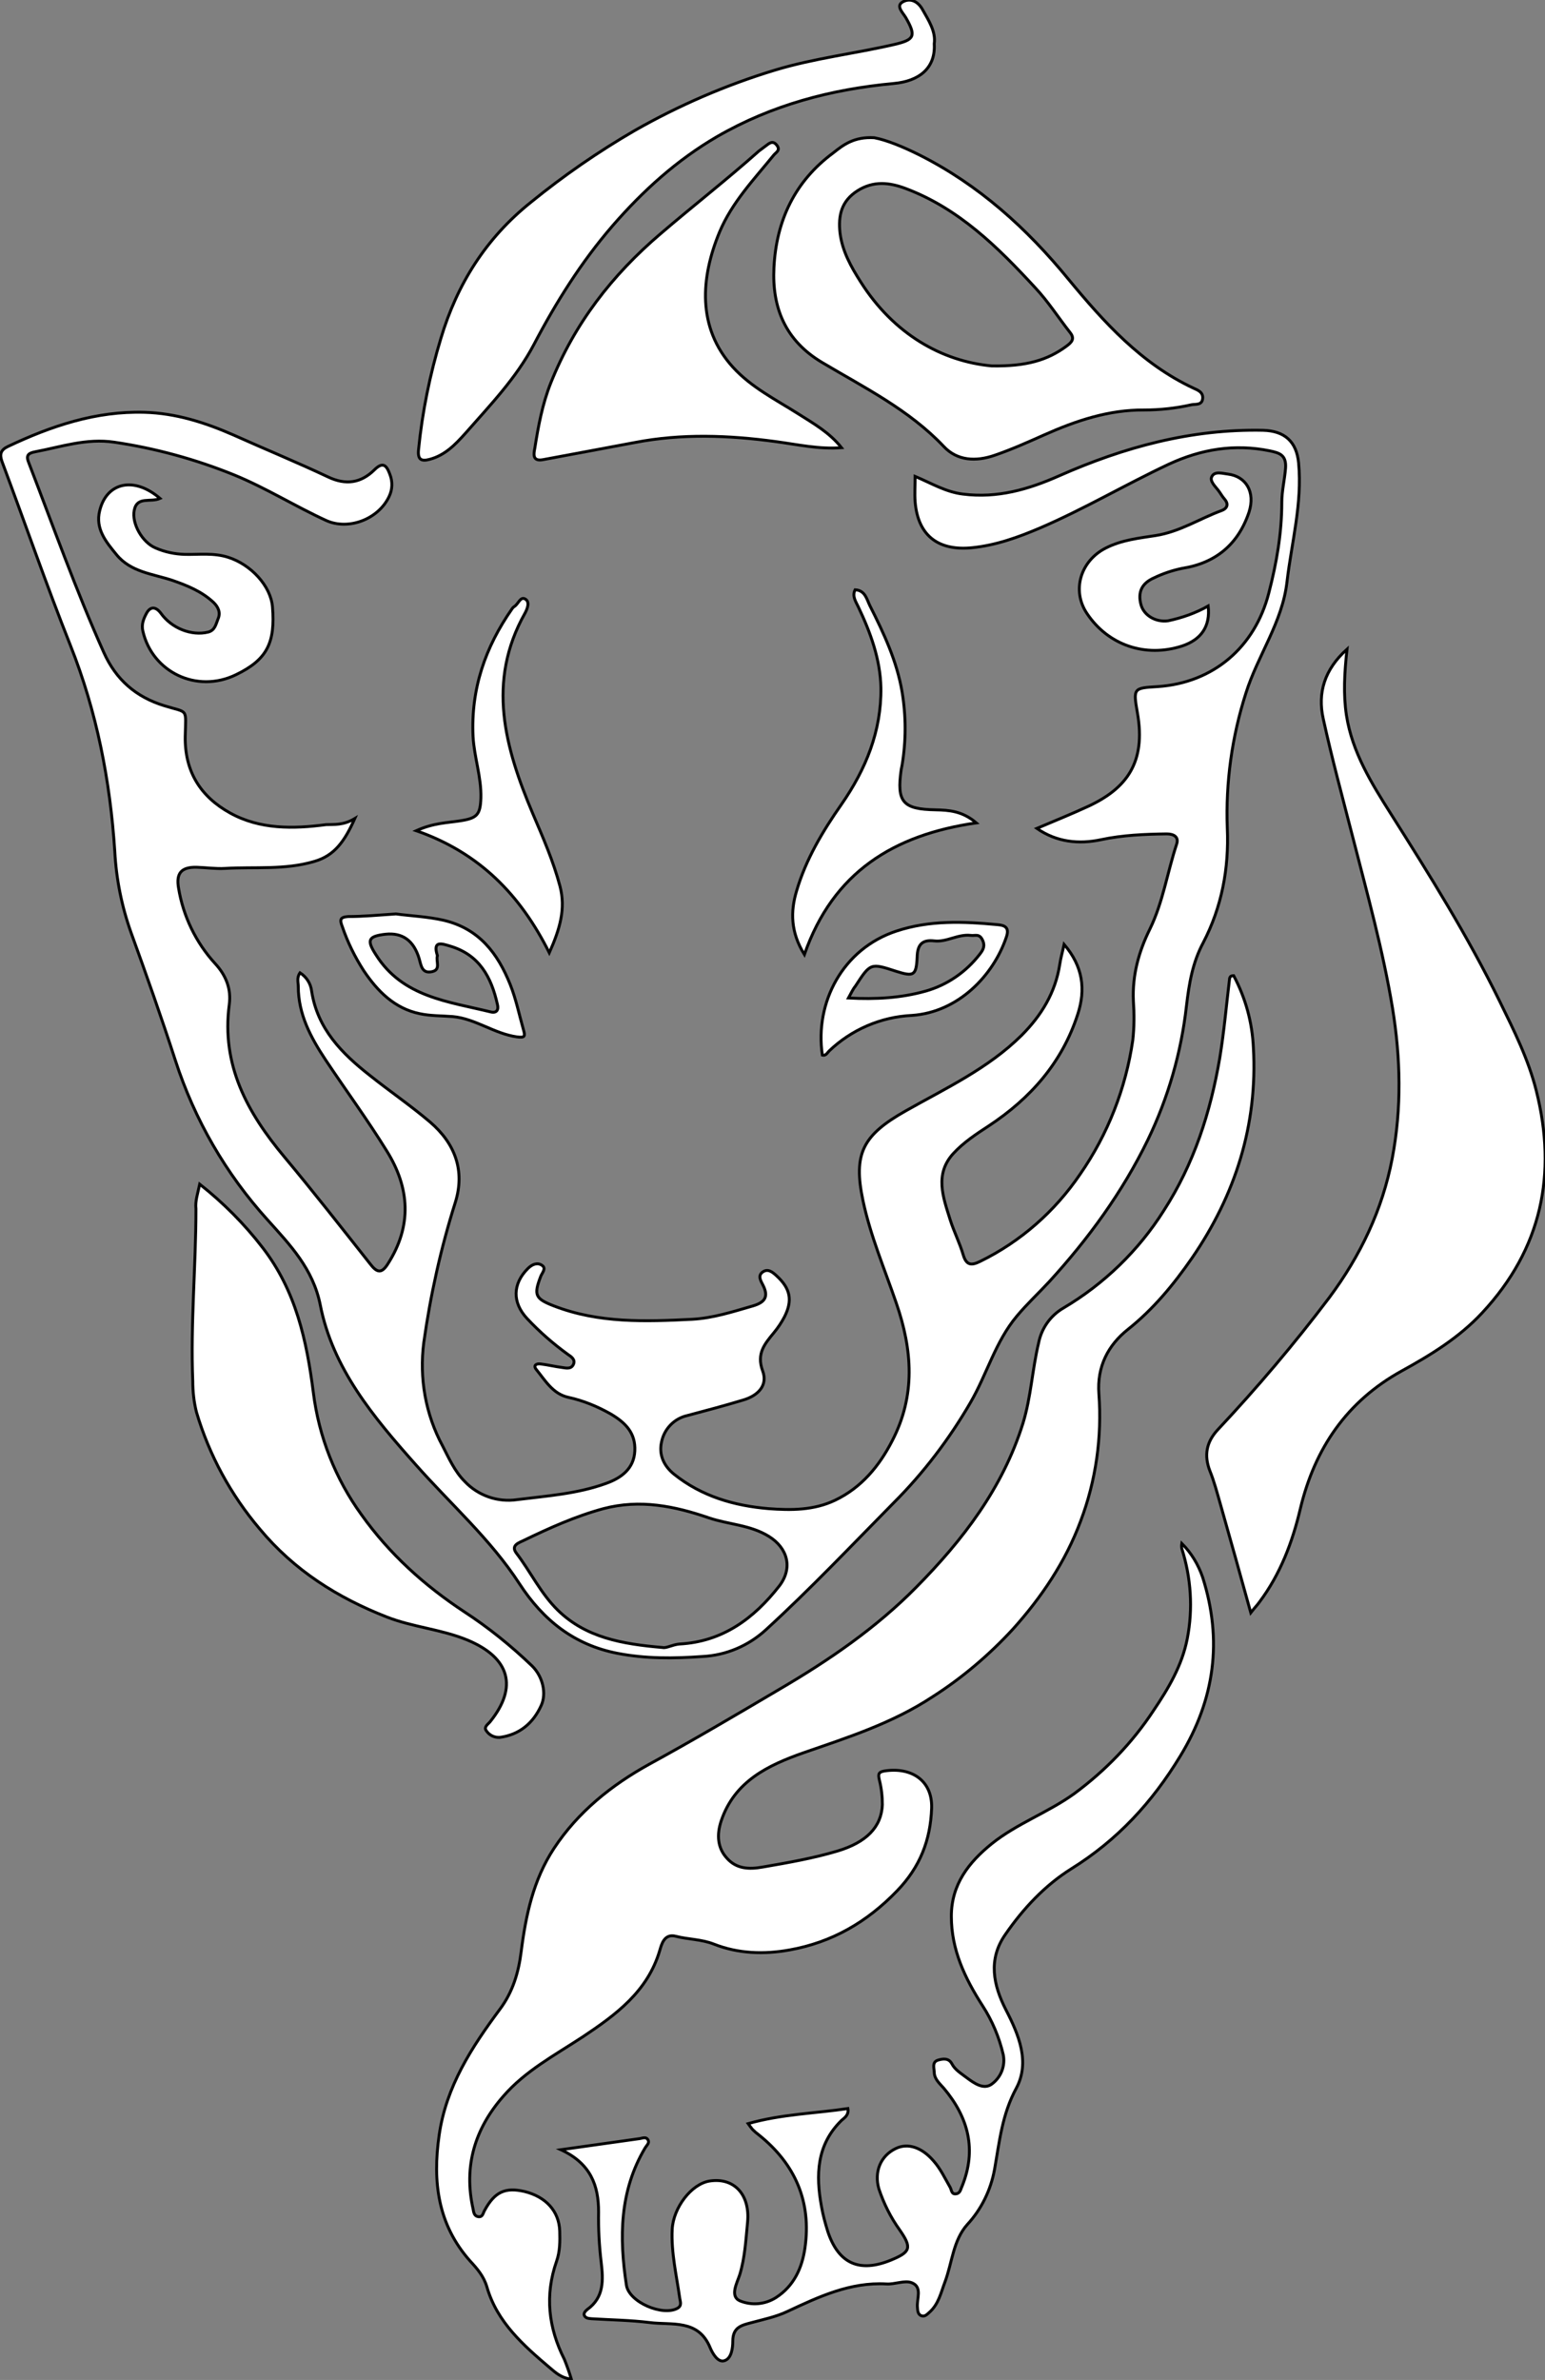 <?xml version="1.0" encoding="utf-8"?>
<!-- Generator: Adobe Illustrator 24.1.0, SVG Export Plug-In . SVG Version: 6.00 Build 0)  -->
<svg version="1.1" id="图层_1" xmlns="http://www.w3.org/2000/svg" xmlns:xlink="http://www.w3.org/1999/xlink" x="0px" y="0px"
	 viewBox="0 0 533 820.8" style="enable-background:new 0 0 533 820.8;" xml:space="preserve">
<rect x="0" y="0" width="533" height="820.8" fill="#808080" stroke="none"/>
<style type="text/css">
	.st0{fill:#FFFFFF;stroke:#000000;stroke-miterlimit:10;}
</style>
<g>
	<path id="XDAA6B7M2Gra4OT11" class="st0" d="M122.4,282.3c-3.4,7.6-6.9,12.8-14,14.8c-10.1,3-20.5,1.8-30.7,2.4
		c-3.3,0.2-6.6-0.3-9.9-0.4c-5.3-0.1-7.1,2.1-6.2,7.2c1.6,9.7,6,18.8,12.6,26c3.8,4.1,5.6,8.8,4.9,14.1c-2.8,20.9,6.2,37.3,19,52.6
		c10.1,12.1,19.8,24.5,29.6,36.9c2.3,3,3.9,3.5,6.1,0c8.4-13.1,7.6-26.2-0.4-39c-6.6-10.7-14.1-20.9-21.1-31.4
		c-5.1-7.7-9.4-15.7-9.4-25.3c0-1.4-0.6-3,0.6-4.7c2.2,1.4,3.7,3.7,4,6.3c2,13,10.4,21.5,20.1,29.1c6.9,5.5,14.1,10.4,20.8,16.1
		c8.5,7.3,12.1,16.6,8.7,27.6c-5,15.8-8.6,32-10.9,48.4c-1.6,12.3,0.6,24.8,6.5,35.7c2.2,4.3,4.2,8.8,7.6,12.2
		c4.6,4.9,11.4,7.3,18.1,6.3c10.4-1.3,20.8-2,30.7-5.6c5.3-1.9,9.6-5.1,9.9-11.2s-3.1-9.7-8.4-12.8c-4.6-2.6-9.5-4.6-14.6-5.7
		c-5.3-1.2-7.9-5.8-11-9.6c-1.2-1.5,0.2-2.1,1.5-1.9c2.5,0.3,4.9,0.9,7.3,1.2c1.4,0.2,3.2,0.7,4-1s-0.7-2.7-1.9-3.5
		c-5.1-3.7-9.8-7.8-14.1-12.4c-5.1-5.5-5-11.9,0.3-17.2c1.5-1.5,3.3-2.2,4.9-1.1s-0.1,2.7-0.5,3.9c-2.4,6.3-1.9,7.6,4.6,10.1
		c15.5,6,31.6,5.4,47.7,4.6c7.2-0.4,14-2.6,20.9-4.6c4.1-1.2,5.6-3.1,3.5-7.2c-0.7-1.4-1.9-3.2-0.1-4.5c1.8-1.3,3.4,0,4.8,1.3
		c4.8,4.4,5.6,8.5,2.7,14.2c-1,1.9-2.2,3.7-3.6,5.4c-3.2,3.9-6.1,7.2-3.9,13.2c1.8,4.8-1.3,8.5-6.9,10.1c-6.3,1.9-12.7,3.6-19.1,5.3
		c-4.5,1-8,4.6-8.9,9.2c-0.9,4.1,0.6,8,4.3,11c9.6,7.7,20.8,10.9,32.6,11.9c7.8,0.6,15.7,0.6,23-2.9c9-4.3,15.2-11.7,19.7-20.5
		c8.1-15.6,7-31.3,1.4-47.5c-4-11.7-8.9-23.1-11.5-35.4c-3.4-16.1-0.1-22.5,14.8-30.9c13.8-7.8,28.4-14.6,39.9-26
		c6.9-6.9,11.7-14.8,13.2-24.5c0.3-2.1,0.9-4.1,1.5-6.9c6.5,7.6,7.5,15.5,4.7,24.1c-5.4,16.7-16.3,29-30.7,38.5
		c-4.3,2.8-8.7,5.7-12.2,9.5c-6.6,7.2-3.5,15.2-1.1,22.9c1.3,4.1,3.3,8,4.5,12.1c1.1,3.7,2.9,3.7,5.9,2.2
		c13.9-6.8,25.7-17.2,34.4-30c9.6-13.8,15.8-29.7,18.2-46.3c0.5-4.5,0.5-9,0.2-13.5c-0.4-8.8,1.8-16.9,5.7-24.8
		c4.5-9.2,6-19.5,9.2-29.2c0.9-2.6-1-3.6-3.4-3.6c-7.6,0.1-15.2,0.4-22.7,2s-15.2,0.9-22.1-3.9c6.1-2.6,12.1-5,17.9-7.7
		c13-6.1,19.8-15,16.8-32.1c-1.5-8.6-1.4-8.6,7-9.1c19.2-1.3,33.5-13.6,38.3-32.2c2.7-10.4,4.5-20.7,4.5-31.4c0-3.9,1-7.8,1.3-11.8
		c0.3-4.5-2.1-5.2-5.4-5.9c-12.2-2.5-23.7-0.6-34.9,4.6c-14.9,7-29.1,15.4-44.2,21.9c-7.7,3.3-15.5,6.1-23.7,6.9
		c-11,1.1-18.6-3.6-19.6-15.9c-0.2-2.7,0-5.5,0-8.7c5.7,2.4,10.6,5.4,16.5,6.1c11.9,1.5,22.6-1.6,33.2-6.3
		c22.4-9.9,45.5-16.2,70.3-15.7c7.5,0.2,11.6,3.9,12.3,11.3c1.3,13.9-2.4,27.3-4,40.9c-1.6,14.1-10.1,25.4-14.2,38.5
		c-4.8,15-7,30.8-6.4,46.6c0.6,13.8-1.9,27.1-8.3,39.4c-3.7,6.9-4.9,14.2-5.8,21.9c-1.8,16-6.3,31.6-13.3,46.1
		c-8.8,18.1-20.5,34.1-34,48.9c-3.7,4-7.7,7.7-11.2,11.9c-7.4,8.8-10.3,20-16,29.8c-7.3,12.6-16.2,24.3-26.5,34.6
		c-14.6,14.8-28.8,29.8-44.1,43.8c-6,5.5-13.7,8.8-21.9,9.2c-9.8,0.7-19.6,0.8-29.3-1.1c-14.9-2.9-25.6-11.4-33.8-24
		c-10-15.4-23.8-27.5-35.9-41.2c-14.4-16.2-28.5-33-32.8-54.9c-2.5-12.6-10.5-20.8-18.2-29.4c-14.4-15.9-25.2-34.6-31.8-55
		c-4.8-14.8-10-29.5-15.3-44.1c-3.2-9-5.1-18.4-5.6-28c-1.6-24.4-6.2-48.1-15.3-71c-8.3-20.9-15.7-42.3-23.6-63.4
		c-0.9-2.5-0.5-4,2-5.2c15-7.1,30.4-12.3,47.2-11.8c10.7,0.3,20.8,3.5,30.6,7.8c10.9,4.9,21.9,9.4,32.7,14.5
		c6.1,2.9,11.3,2.1,15.9-2.4c3.1-3.1,4.3-1.5,5.4,1.5c1,2.5,0.9,5.3-0.3,7.7c-3.7,7.8-14,11.7-21.7,8.2
		c-10.7-4.9-20.7-11.2-31.7-15.7c-13.3-5.4-27.2-9.2-41.4-11.3c-9.7-1.4-18.2,1.6-27.2,3.3c-2.7,0.5-3.3,1.4-2.2,4
		c8.4,21.8,16.2,43.8,25.8,65.2c4.2,9.4,11.1,15.4,20.9,18.4c8.4,2.6,7.4,0.6,7.2,10.6c-0.2,12,5.2,20.7,15.5,26.4s21.8,5.5,33.1,4
		C115.2,284.3,118.4,284.7,122.4,282.3z M228.6,568.2c1.3,0.3,3.4-1,5.8-1.2c14.9-0.8,25.7-8.8,34.5-20.1c4.7-6.2,2.8-13-3.6-17
		c-6.4-4-13.9-4.1-20.7-6.4c-11.9-4.1-23.8-6.5-36.4-3.2c-9.6,2.6-18.7,6.7-27.6,11c-1.4,0.7-4.5,1.6-2.5,4.3
		c4.9,6.4,8.4,13.9,14.3,19.7C202.1,564.8,214.6,567,228.6,568.2z"/>
	<path id="XFFCC33M2Gra4Co2_1_" class="st0" d="M425.6,336.5c4.1,7.7,6.4,16.1,6.8,24.8c1.5,26.6-6.2,50.8-21.2,72.6
		c-6.3,9.1-13.3,17.6-22.1,24.6c-6.8,5.4-10.7,12.8-10,22.2c1.1,14.9-1,29.9-6.3,43.9c-5.2,14-13.5,26.3-23.4,37.3
		c-8.2,8.9-17.5,16.8-27.7,23.3c-13.8,9.1-29.2,14-44.5,19.3c-12.2,4.3-23.8,9.8-28.4,23.5c-1.6,4.8-1.3,9.4,2.1,13
		c3.2,3.5,7.4,3.8,12.3,2.9c8.7-1.5,17.3-3,25.7-5.5c10-3,15.2-8.3,15.5-16c0-2.8-0.3-5.6-1-8.4c-0.4-1.8-0.6-2.8,1.6-3.2
		c9.5-1.5,16.7,3.3,16.4,12.8c-0.4,11.1-4,20.3-11.9,28.5c-10.4,10.8-22.5,17.8-37.1,20.4c-8.8,1.6-17.7,1.3-26.1-2
		c-4.3-1.7-8.8-1.6-13.1-2.7c-4.1-1.1-5,2.9-5.6,4.9c-4.2,14.2-15.2,22.2-26.6,29.8c-9.6,6.3-19.8,11.7-27.4,20.5
		c-9.8,11.2-13.7,24.1-10.4,38.8c0.2,1.2,0.4,2.5,1.8,2.7c1.6,0.2,1.6-1.2,2.2-2.2c3.5-6.4,7.1-8,13.7-6.5c7.4,1.8,12,6.8,12.2,13.7
		c0.1,3.5,0.1,7-1.1,10.4c-4.1,11.7-2.8,22.9,2.7,33.8c0.9,2.2,1.7,4.5,2.4,6.8c-3.4-0.3-5.5-2.3-7.3-3.8
		c-9.2-7.8-18.3-15.8-21.8-27.9c-1.1-3.8-3.4-6.4-5.8-9c-11.2-12.6-13-27.4-10.7-43.4c2.4-16.8,11.2-30.3,21-43.5
		c4.4-5.9,6.4-12.6,7.3-19.8c1.6-12.6,4.2-24.8,11.3-35.6c8.3-12.6,19.8-21.8,32.8-29c15.2-8.3,30.1-17.1,45-25.9
		c17.1-10,33.4-21.2,47.2-35.2c16-16.2,29.8-34.1,36.8-56.5c2.8-9.1,3.2-18.5,5.4-27.7c1-5.1,4.1-9.5,8.6-12.1
		c14-8.3,25.9-19.8,34.6-33.6c10.4-16.1,16.1-33.9,19.3-52.6c1.5-9.1,2.3-18.4,3.4-27.5C424.4,337.1,424.3,336.5,425.6,336.5z"/>
	<path id="XF9D886M2Gra4OT15_3_" class="st0" d="M431.5,556.2c-3.6-13-7-25.2-10.5-37.5c-1.1-3.8-2.1-7.7-3.6-11.4
		c-2.1-5.4-1.2-10,2.7-14.2c13.6-14.5,26.5-29.7,38.5-45.6c10.7-14.4,18.3-30.2,21.7-48c3.3-17.4,2.9-34.5,0.1-51.8
		c-3.3-20-8.7-39.4-13.7-58.9c-3.5-13.6-7.2-27.2-10.2-40.9c-2-8.9,0.4-17,8.2-24c-0.9,8.2-1.3,15.6-0.2,22.8
		c2,12.8,8.7,23.5,15.4,34.1c13.3,21,26.5,42.1,37.5,64.6c4.9,10,9.9,20,12.6,30.8c7.2,28.7,1.9,54.5-18.7,76.6
		c-7.9,8.5-17.7,14.5-27.7,20c-19,10.5-30,26.7-35,47.5c-2.7,11.5-6.9,22.6-14.1,32.2C433.8,553.5,432.9,554.4,431.5,556.2z"/>
	<path id="XFFCC33M2Gra4Co2" class="st0" d="M193.5,741.4c10-1.4,18.5-2.6,27-3.8c1-0.1,2.4-0.9,3.1,0.5c0.5,1-0.5,1.8-1,2.6
		c-8.9,14.9-9,31-6.5,47.4c0.9,5.9,12.5,10.8,17.6,8c1.6-0.9,1-2.2,0.8-3.5c-1.1-7.9-3-15.7-2.6-23.8c0.4-7.4,6.6-15.6,12.9-16.6
		c8.4-1.3,14,4.6,13.1,14.2c-0.6,6.1-0.9,12.2-2.7,18.1c-0.9,2.8-3.5,7.4,0,9c4.1,1.7,8.7,1.3,12.5-1.1c6.2-4,9-10.2,10-17.1
		c2.3-16-3.4-29-15.9-39c-0.8-0.6-1.5-1.2-2.2-1.9c-0.5-0.6-1-1.3-1.5-2c11.6-3.3,23.1-3.5,34.4-5.2c0.4,2.3-1.2,3.2-2.2,4.1
		c-8.6,8.4-8.9,18.8-6.9,29.7c0.5,2.9,1.3,5.8,2.2,8.7c3.7,11,10.9,14.2,21.7,9.8c6.8-2.8,7.4-4.2,3.1-10.4
		c-3.1-4.3-5.5-9.1-7.2-14.2c-1.7-5.9,0.6-11.4,5.8-13.9c4.3-2.1,9.1-0.3,13,4.2c2.5,2.8,4,6.1,5.8,9.2c0.5,0.9,0.4,2.5,2.1,2.2
		c1.4-0.2,1.5-1.6,2-2.6c5.1-12.6,2.2-23.7-6.3-33.8c-1.4-1.6-3.2-3.1-3.3-5.4c0-1.5-0.9-3.6,1.3-4.3c1.7-0.5,3.7-0.8,4.8,1.3
		s3.2,3.3,5,4.7c2.7,2,5.9,4.3,8.7,2.3c3.2-2.3,4.8-6.3,4-10.2c-1.4-6-3.8-11.7-7.1-16.8c-6.1-9.5-10.8-19.3-10.8-30.9
		c0-11,6-18.6,13.9-25c8.7-7,19.5-10.8,28.5-17.3c10.7-7.9,20-17.5,27.3-28.6c5.2-7.7,9.9-15.6,11.7-24.9c2-10.3,1.3-21-1.9-31
		c-0.1-0.6-0.1-1.2,0-1.8c3.3,3.3,5.7,7.3,7.2,11.7c6.9,21.7,4.2,42-7.7,61.6c-9.7,16-21.7,29-37.6,38.9
		c-9.1,5.7-16.6,13.7-22.8,22.7c-6,8.6-4.1,17.5,0.2,25.9c4.5,8.7,8.4,18.1,3.6,27.1c-4.9,9-5.8,18.4-7.5,28
		c-1.3,7.1-4.5,13.7-9.4,19c-4.9,5.5-5.2,13.1-7.7,19.8c-1.4,3.7-2.2,7.7-5.4,10.5c-0.8,0.7-1.5,1.5-2.6,1.2
		c-1.4-0.4-1.4-1.8-1.5-2.9c-0.3-3,1.8-7-1.9-8.5c-2.5-1-5.9,0.6-8.8,0.4c-12.5-0.7-23.3,4.4-34.2,9.5c-3.8,1.8-8.1,2.7-12.2,3.8
		c-3.4,0.9-6.6,1.5-6.6,6.4c0,2.3-0.4,6.1-3,6.8c-2.2,0.6-4-2.6-4.8-4.5c-4.1-10-13.2-7.7-20.9-8.7c-6.6-0.8-13.2-0.9-19.9-1.3
		c-1-0.1-2.1-0.1-2.6-1.1c-0.4-0.8,0.4-1.6,1-2.1c5.9-4.2,5.5-10.3,4.8-16.3c-0.7-5.8-1-11.6-0.9-17.4
		C206.5,753.9,203.9,746.2,193.5,741.4z"/>
	<path id="XF9D886M2Gra4OT15_2_" class="st0" d="M301.6,47.5c4.3,0.8,10.1,3.2,15.7,6c20.4,10.3,36.9,25.2,51.3,42.8
		c12.3,14.9,25.2,29.2,43.2,37.6c1.3,0.6,3.3,1.3,3.1,3.5c-0.2,2.5-2.6,1.9-3.9,2.2c-5.3,1.2-10.8,1.8-16.3,1.8
		c-12.2-0.1-23.5,3.7-34.5,8.6c-5.6,2.5-11.2,5-17,7c-6.6,2.3-13,1.9-17.6-3c-12-12.7-27.4-20.3-42-29
		c-12.6-7.5-17.3-18.8-16.6-32.7c0.8-16.2,7.2-29.8,20.5-39.6C291,49.9,294.7,47.1,301.6,47.5z M342.1,126.2c12,0.2,19.3-2,25.8-6.8
		c1.9-1.4,3-2.6,1.2-4.8c-4-5.1-7.5-10.6-11.9-15.3c-12.9-14-26.4-27.4-44.8-34.3c-5.6-2.1-11.1-2.7-16.6,0.8s-6.7,8.5-6,14.6
		c0.8,6.3,3.8,11.6,7.1,16.8C308.3,115.2,324.9,124.6,342.1,126.2z"/>
	<path id="XF9D886M2Gra4OT15_1_" class="st0" d="M68.9,408.4c8.1,6.4,15.4,13.7,21.7,21.9c11.5,14.9,15.2,32,17.5,50
		c1.9,15.2,7.6,29.7,16.6,42.1c9.7,13.6,21.7,24.4,35.5,33.5c8.3,5.4,16.1,11.7,23.3,18.6c3.8,3.7,5.1,9.6,3.2,13.7
		c-2.8,6.2-7.6,10.1-14.3,11c-1.9,0.1-3.7-0.8-4.7-2.4c-0.8-1.2,0.6-2.1,1.3-2.9c9.8-12.1,6.9-22.2-7.8-28.3
		c-9-3.7-18.7-4.4-27.7-7.9c-17.1-6.7-32-16.1-43.9-30.4c-10-11.8-17.4-25.4-21.8-40.2c-0.9-3.5-1.3-7.2-1.3-10.8
		c-0.8-19.8,1.1-39.6,1.1-59.4C67.3,414.2,68.2,411.7,68.9,408.4z"/>
	<path id="XFFCC33M1Gra1Co2" class="st0" d="M322.3,15.1c0.5,8.3-5.1,12.9-14,13.7c-21.6,2-42,7.4-60.9,18.3
		c-13.9,8.1-25.6,18.7-36.1,30.8c-10.8,12.5-19.5,26.4-27.1,40.9c-6.1,11.6-15.1,20.9-23.7,30.7c-3.5,3.9-7,7.5-12.2,8.9
		c-2.9,0.8-4.3,0.2-3.9-3.4c1.3-13,3.9-25.8,7.7-38.3c5.6-18.7,15.5-34.5,31-46.9c11.3-9.2,23.3-17.5,35.9-24.8
		c15.3-8.7,31.5-15.7,48.3-20.8c13.5-4.1,27.6-5.7,41.4-8.9c6.8-1.6,7.4-2.9,3.8-9.2c-1-1.7-3.4-3.9-1.3-5.3c2.5-1.6,5.3-0.6,7,2.4
		C320.4,7.1,322.9,10.9,322.3,15.1z"/>
	<path id="XF9D886M2Gra4OT15" class="st0" d="M290.3,154.4c-7.8,0.6-15.2-1.1-22.7-2.1c-16.2-2.2-32.4-2.8-48.5,0.3
		c-10.5,2-21,3.9-31.6,5.9c-3.9,0.8-3.4-1.9-3-3.9c1.2-7.6,2.6-15.2,5.5-22.5c8.2-20.5,21.1-37.2,37.9-51.5
		c11.2-9.6,22.9-18.7,33.9-28.5c0.8-0.6,1.6-1.2,2.4-1.8c1.2-0.9,2.4-2,3.8-0.2c1.3,1.7-0.2,2.4-1,3.3c-6.9,8.5-14.5,16.4-18.8,26.7
		c-6.4,15.5-7.9,32.8,4.7,46.6c6.3,6.9,14.7,11.1,22.6,16.1C280.7,146.1,286.2,149.2,290.3,154.4z"/>
	<path id="X0014AAM2Gra4OT24_1_" class="st0" d="M143.6,286.5c6-2.7,10.6-2.7,15.1-3.4c5.9-0.9,7-2.1,7.2-7.9
		c0.2-7.2-2.3-14-2.7-21.1c-0.8-16.5,4.2-30.9,13.5-44.2c0.2-0.3,0.4-0.5,0.7-0.7c1.4-0.8,2.1-3.6,3.8-2.6s0.7,3.4-0.1,4.9
		c-13.3,23.6-6.9,46.4,2.7,69.1c3.5,8.2,7.1,16.4,9.4,25.1c2,7.7,0,14.6-3.7,22.9C179.5,308.6,165.4,294.1,143.6,286.5z"/>
	<path id="X0014AAM2Gra4OT24" class="st0" d="M295,203.4c3.5,0.2,4,3.3,5.1,5.5c4.8,9.5,9.3,19.1,11.1,29.7c1.4,8.4,1.4,16.9,0,25.3
		c-0.1,0.5-0.2,1-0.3,1.5c-1.6,11.2,0.5,13.7,11.9,13.9c4.6,0.1,9.2,0.4,14,4.5c-28.5,4.1-49.4,17-59.3,45.4
		c-4.8-7.7-4.8-14.9-2.7-21.9c3.2-10.9,9-20.6,15.5-29.9c8.4-12.1,13.8-25.3,13.6-40.2c-0.2-9.8-3.6-19.1-7.8-27.9
		C295.2,207.4,293.9,205.6,295,203.4z"/>
	<path id="XFF9900M1Gra5Co3_1_" class="st0" d="M55.2,171.9c-3.3,1.5-7.9-0.9-8.9,4.1c-0.9,4.6,2.8,11.1,7.4,13
		c3.2,1.4,6.6,2.1,10.1,2.2c5,0.1,9.9-0.6,14.9,1c7.9,2.5,14.7,9.9,15.3,17.1c1,12.3-1.8,18.2-12.6,23.4c-13.6,6.6-28.9-1-32.1-15
		c-0.6-2.4,0.3-4.4,1.2-6.1c1.3-2.5,3.2-2.5,5-0.1c3.7,5.2,10.6,7.9,16.3,6.5c2.4-0.6,2.7-2.8,3.4-4.5c1-2.2,0.1-4.2-1.6-5.8
		c-4.1-3.8-9.1-5.8-14.3-7.6c-6.7-2.2-14.2-2.8-19.1-8.8c-3.6-4.4-7.4-8.9-5.8-15.2C36.8,166.3,46.3,164.2,55.2,171.9z"/>
	<path id="XFF9900M1Gra5Co3" class="st0" d="M416.8,209c0.8,7-2.4,11.6-9,13.8c-12.7,4.1-25.5-0.3-32.8-11.2
		c-5.4-8-2.2-18.2,6.5-22.6c5.5-2.8,11.5-3.4,17.2-4.3c8.3-1.3,15.1-5.8,22.7-8.6c1.7-0.6,2.7-2,1.1-3.9c-0.9-1-1.5-2.2-2.3-3.2
		c-1.1-1.4-3-3.2-2.1-4.7c1-1.9,3.7-1,5.5-0.8c6.3,0.8,9.5,6.2,7.3,13.1c-3.7,11.1-11.5,17.6-23,19.4c-3.4,0.7-6.7,1.8-9.8,3.3
		c-4.3,1.9-5.6,5-4.5,9.2c1,3.8,5.2,6.2,9.4,5.6C407.7,213.1,412.4,211.5,416.8,209z"/>
	<path id="X0031BFM2Gra1OT25_1_" class="st0" d="M283.7,363.9c-2.7-18.1,7-36.7,25.6-42.8c11.5-3.8,23.1-3.3,34.8-2.2
		c2.6,0.2,4.3,1,3,4.5c-4.4,12.9-16.4,25.7-32.5,26.8c-10.7,0.5-20.9,4.9-28.6,12.3C285.4,363.1,284.9,364.2,283.7,363.9z
		 M292.7,344.2c9.5,0.5,18.2,0,26.7-2.4c7.4-2.1,13.9-6.6,18.6-12.7c1.1-1.4,2-2.8,0.9-5s-2.5-1.3-4-1.5c-4.5-0.5-8.3,2.4-12.6,1.9
		s-5.8,1.4-5.9,5.6c-0.3,6.4-1.2,6.8-7.2,4.9c-8.9-2.9-8.9-2.9-14.1,5.1C294.2,341.2,293.7,342.4,292.7,344.2L292.7,344.2z"/>
	<path id="X0031BFM2Gra1OT25" class="st0" d="M136.6,315.2c5.1,0.7,10.8,0.9,16.5,2.2c12.2,2.9,18.6,11.4,22.9,22.1
		c2,5,3.1,10.4,4.6,15.7c0.6,2.1,0.6,2.8-2.3,2.4c-7.8-1.1-14.3-6.3-22.1-7c-3.8-0.3-7.7-0.2-11.4-1c-8.7-1.8-14.6-7.8-19.3-14.8
		c-3.1-4.8-5.6-9.9-7.4-15.2c-0.9-2.3-0.9-3.3,2-3.5C125.3,316.1,130.6,315.6,136.6,315.2z M150.9,329.6c-0.6,1.9,1.3,4.8-1.8,5.5
		c-3.5,0.8-3.8-2-4.5-4.5c-1.9-6.3-5.8-9-11.6-8.4c-6,0.7-6.6,2-3.3,7.1c9.2,14.6,24.9,16.1,39.6,19.7c2,0.5,2.8-0.7,2.3-2.6
		c-2.1-9.4-6.2-17.1-16.3-20.1C152.3,325.4,149.2,324.3,150.9,329.6z"/>
</g>
</svg>

